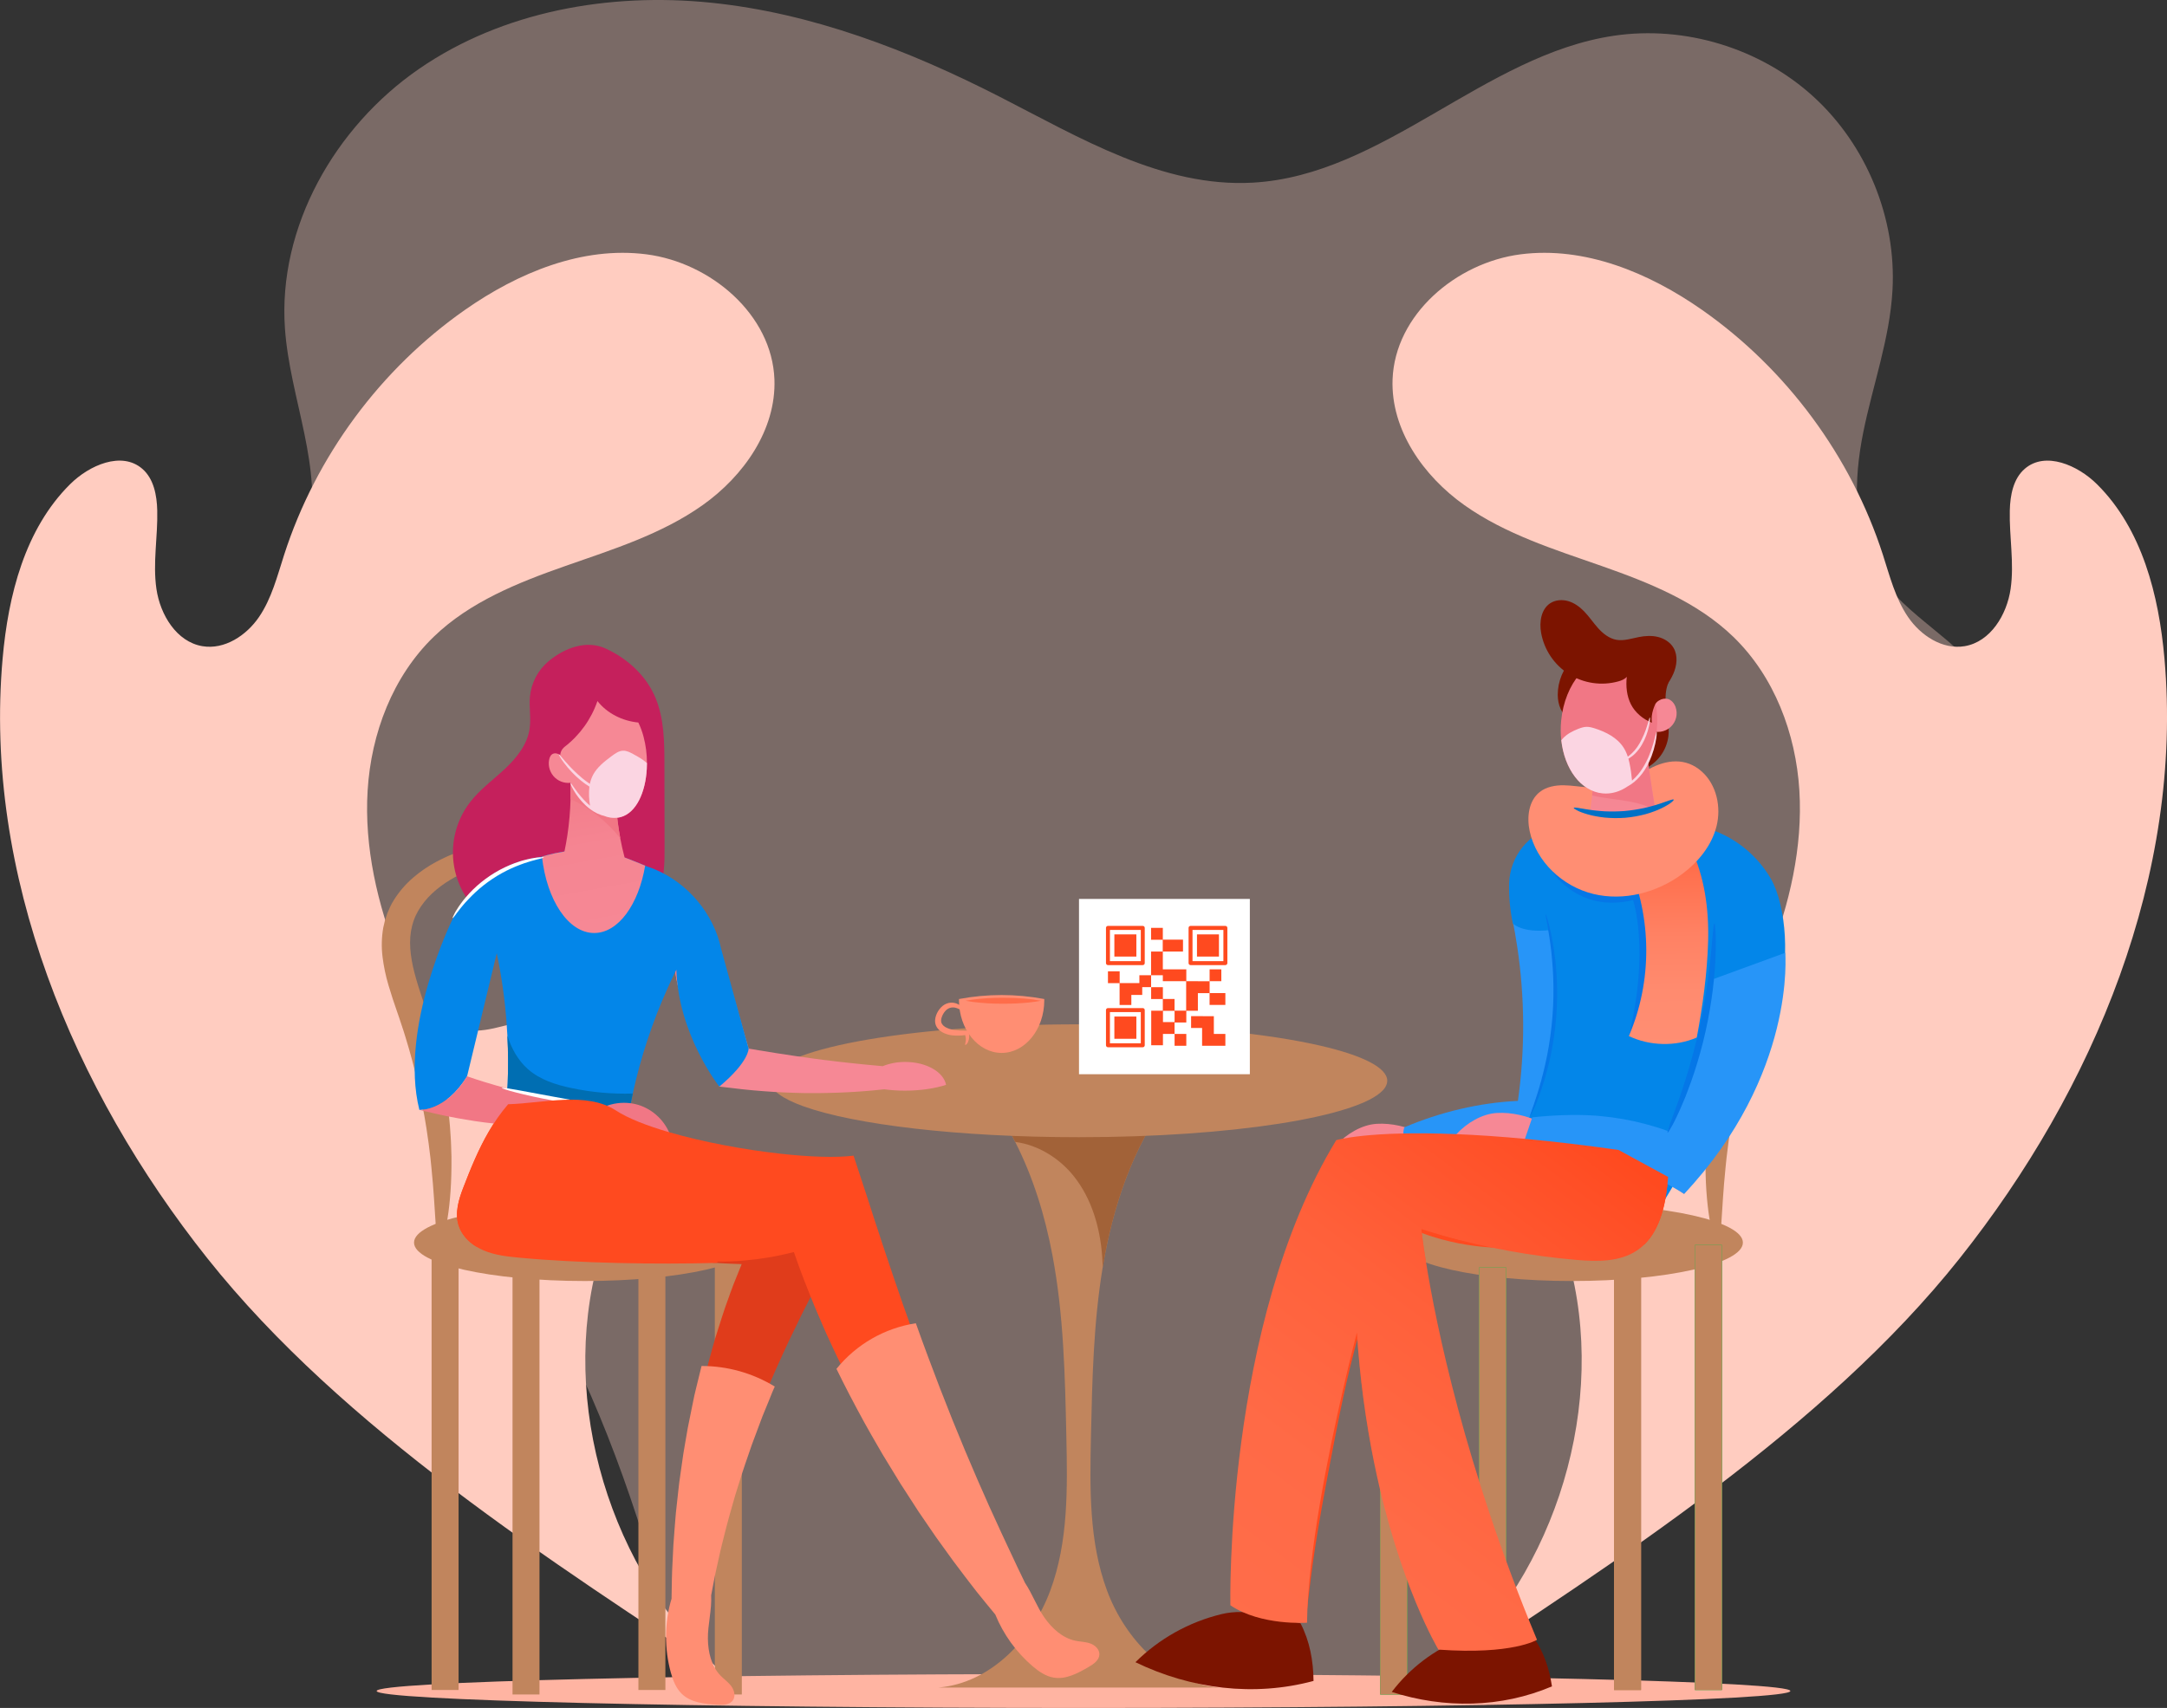 <svg viewBox="0 0 482 380" fill="none" xmlns="http://www.w3.org/2000/svg">
<rect x="0" y="0" width="482" height="380" fill="#333333" stroke="none"/>
<g clip-path="url(#clip0)">
<path opacity="0.35" d="M331.833 372.214C334.683 362.092 339.691 352.709 346.512 344.711C383.363 301.199 414.012 252.785 437.583 200.85C444.68 185.203 450.918 166.138 441.624 151.691C435.476 142.134 423.835 137.173 417.766 127.572C412.018 118.459 412.304 106.772 414.437 96.201C416.57 85.631 420.344 75.332 420.943 64.558C421.827 48.567 415.195 32.314 403.377 21.52C391.558 10.726 374.777 5.604 358.941 7.956C330.122 12.235 307.747 39.003 278.659 40.638C258.623 41.765 240.256 30.681 222.385 21.538C202.205 11.217 180.657 2.891 158.11 0.598C135.563 -1.694 111.835 2.472 93.174 15.346C74.514 28.22 61.776 50.507 63.383 73.133C64.488 88.784 72.08 104.296 68.52 119.577C64.072 138.68 43.809 150.445 37.612 169.048C32.711 183.767 37.727 200.343 46.875 212.861C56.023 225.379 68.85 234.655 81.451 243.694C121.726 272.584 140.221 326.062 151.997 374.234C211.152 375.639 271.35 377.921 330.505 379.324C330.666 376.898 331.188 374.544 331.833 372.214Z" fill="url(#paint0_linear)"/>
<path d="M319.182 373.98C344.719 352.658 357.258 315.434 349.569 283.053C346.96 272.064 342.254 261.312 342.676 250.025C343.098 238.737 351.189 226.487 362.468 226.835C367.71 226.999 372.733 229.838 377.944 229.227C385.747 228.311 390.511 220.314 393.392 212.996C398.035 201.189 401.008 188.521 400.228 175.855C399.447 163.189 394.652 150.503 385.537 141.683C377.501 133.907 366.788 129.621 356.239 125.923C345.689 122.226 334.814 118.843 325.697 112.37C316.58 105.898 309.338 95.595 309.745 84.414C310.28 69.993 323.893 58.443 338.186 56.588C352.478 54.734 366.788 60.684 378.6 68.958C397.402 82.13 411.746 101.559 418.807 123.427C420.341 128.185 421.585 133.146 424.4 137.275C427.214 141.404 432.082 144.599 437.001 143.765C442.738 142.791 446.374 136.795 447.214 131.033C448.054 125.271 446.896 119.409 447.035 113.587C447.115 110.193 447.8 106.506 450.369 104.294C454.943 100.344 462.159 103.488 466.445 107.752C476.471 117.71 480.185 132.413 481.434 146.504C485.683 194.508 465.824 242.318 435.842 280.021C405.861 317.725 359.384 347.458 319.182 373.98Z" fill="#FFCCC0"/>
<path d="M162.817 373.98C137.284 352.658 124.742 315.434 132.431 283.053C135.04 272.064 139.746 261.312 139.326 250.025C138.906 238.737 130.813 226.487 119.534 226.835C114.292 226.999 109.267 229.838 104.059 229.227C96.252 228.311 91.488 220.314 88.61 212.996C83.968 201.189 80.994 188.521 81.772 175.855C82.55 163.189 87.348 150.503 96.465 141.683C104.501 133.907 115.212 129.621 125.761 125.923C136.311 122.226 147.185 118.843 156.305 112.37C165.424 105.898 172.664 95.595 172.255 84.414C171.722 69.993 158.106 58.443 143.814 56.588C129.522 54.734 115.214 60.684 103.402 68.958C84.6 82.13 70.257 101.559 63.202 123.427C61.668 128.185 60.425 133.146 57.611 137.275C54.797 141.404 49.929 144.599 45.01 143.765C39.273 142.791 35.637 136.795 34.794 131.033C33.952 125.271 35.115 119.409 34.976 113.587C34.894 110.193 34.209 106.506 31.642 104.294C27.066 100.337 19.848 103.481 15.57 107.754C5.544 117.712 1.83 132.416 0.583 146.507C-3.666 194.511 16.191 242.32 46.175 280.023C76.159 317.727 122.618 347.458 162.817 373.98Z" fill="#FFCCC0"/>
<path d="M241 380.001C327.833 380.001 398.224 378.311 398.224 376.226C398.224 374.141 327.833 372.451 241 372.451C154.167 372.451 83.775 374.141 83.775 376.226C83.775 378.311 154.167 380.001 241 380.001Z" fill="#FFB4A2"/>
<path d="M233.62 353.86C237.644 342.998 237.436 331.091 237.184 319.509C236.892 306.04 236.587 292.498 234.089 279.261C232.453 270.556 229.82 261.935 225.807 254.069C223.731 249.961 221.238 246.078 218.366 242.483C226.354 242.095 233.178 242.148 239.919 241.666C246.648 242.148 253.479 242.095 261.469 242.483C253.03 252.978 248.233 266.024 245.746 279.261C245.576 280.175 245.414 281.087 245.264 282.003C243.217 294.365 242.936 306.967 242.662 319.509C242.408 331.091 242.202 342.998 246.226 353.86C250.249 364.723 259.528 374.457 271.057 375.453H208.787C220.32 374.457 229.599 364.725 233.62 353.86Z" fill="#C1855D"/>
<path d="M261.479 242.483C253.041 252.978 248.244 266.024 245.757 279.261C245.587 280.175 245.425 281.087 245.275 282.003C245.257 281.182 245.215 280.356 245.155 279.533C244.687 273.143 242.836 266.699 238.839 261.687C235.623 257.66 230.868 254.713 225.818 254.069C223.742 249.961 221.249 246.078 218.377 242.483C226.364 242.095 233.189 242.148 239.929 241.666C246.659 242.148 253.49 242.095 261.479 242.483Z" fill="#A26238"/>
<path d="M308.561 240.462C308.56 240.611 308.546 240.759 308.519 240.905C308.371 241.544 308.044 242.127 307.577 242.587C302.05 248.508 273.87 253.013 239.929 253.013C213.203 253.013 190.046 250.218 178.714 246.14C173.972 244.436 171.299 242.505 171.299 240.46C171.299 240.157 171.356 239.857 171.465 239.575C173.932 233.05 203.642 227.9 239.929 227.9C260.612 227.9 279.156 229.573 291.739 232.22C292.445 232.367 293.133 232.519 293.802 232.676C303.043 234.82 308.561 237.524 308.561 240.462Z" fill="#C1855D"/>
<path d="M232.275 222.533C232.275 229.012 228.026 234.261 222.789 234.261C217.552 234.261 213.303 229.005 213.303 222.533C213.303 222.447 213.303 222.358 213.303 222.272C219.57 221.092 226.003 221.092 232.271 222.272C232.275 222.358 232.275 222.447 232.275 222.533Z" fill="#FF8E73"/>
<path d="M231.559 222.651C230.776 222.804 229.87 222.937 228.868 223.043C226.969 223.232 225.062 223.324 223.154 223.319C220.913 223.329 218.675 223.198 216.451 222.926C215.832 222.844 215.261 222.753 214.744 222.651C215.204 222.56 215.71 222.479 216.252 222.406C218.541 222.113 220.846 221.973 223.154 221.985C224.798 221.985 226.364 222.047 227.781 222.162C229.048 222.256 230.309 222.419 231.559 222.651Z" fill="#FF6D4A"/>
<path d="M215.469 229.632L215.39 229.298H214.981C213.998 229.313 213.015 229.254 212.04 229.121C211.511 229.037 210.997 228.874 210.515 228.638C210.06 228.446 209.682 228.106 209.443 227.674C209.264 227.3 209.301 226.789 209.474 226.293C209.641 225.806 209.9 225.355 210.236 224.965C210.516 224.631 210.883 224.38 211.295 224.239C211.665 224.129 212.056 224.112 212.434 224.188C213.038 224.324 213.6 224.605 214.072 225.005C214.426 225.295 214.616 225.498 214.704 225.448C214.793 225.397 214.751 225.109 214.483 224.655C214.065 224.006 213.443 223.514 212.715 223.257C212.176 223.069 211.597 223.028 211.037 223.14C210.392 223.288 209.804 223.62 209.343 224.096C208.858 224.592 208.481 225.184 208.238 225.835C208.1 226.196 208.017 226.575 207.993 226.961C207.963 227.398 208.039 227.835 208.214 228.236C208.394 228.624 208.659 228.967 208.99 229.24C209.28 229.484 209.602 229.685 209.947 229.84C210.557 230.118 211.208 230.294 211.875 230.362C212.81 230.449 213.752 230.427 214.682 230.298C214.818 230.759 214.856 231.244 214.793 231.721C214.729 232.163 214.611 232.409 214.693 232.471C214.775 232.533 215.036 232.378 215.295 231.891C215.614 231.182 215.676 230.382 215.469 229.632V229.632Z" fill="#FF8E73"/>
<path d="M315.995 252.069C312.931 250.693 309.584 249.839 306.228 250.036C302.872 250.233 299.525 252.289 297.234 254.747C301.979 257.832 308.193 258.044 313.479 256.03C314.186 254.842 315.285 253.258 315.995 252.069Z" fill="#F68895"/>
<path d="M348.422 229.91C348.143 233.275 347.558 236.608 346.676 239.867C345.369 244.696 345.402 251.175 341.29 254.029C337.645 256.554 330.829 255.507 326.415 255.957C321.721 256.437 317.003 256.636 312.286 256.552C311.819 251.321 312.405 250.799 312.405 250.799C320.315 247.426 329.034 245.335 337.625 244.932C339.237 233.518 339.181 221.93 337.459 210.533C337.147 208.448 336.778 206.375 336.354 204.312C339.148 204.589 342.142 204.755 344.938 205.036C347.941 212.963 349.131 221.462 348.422 229.91V229.91Z" fill="#2795F8"/>
<path d="M271.685 359.125C264.453 360.882 257.837 364.579 252.549 369.819C264.858 375.794 278.958 377.551 292.165 373.986C292.116 369.499 291.334 365.148 289.269 361.165C283.289 359.846 277.638 357.689 271.685 359.125Z" fill="#7C1400"/>
<path d="M346.66 189.11C346.685 189.492 348.621 189.734 352.059 189.919C353.777 190.017 355.868 190.105 358.264 190.267C360.661 190.428 363.362 190.654 366.252 191.152C367.7 191.373 369.19 191.69 370.702 192.084C372.245 192.474 373.76 192.971 375.234 193.573C378.236 194.805 381.247 196.511 383.672 198.808C384.875 199.932 385.909 201.224 386.741 202.645C386.94 202.997 387.106 203.362 387.296 203.721C387.486 204.079 387.594 204.464 387.751 204.827C387.875 205.21 387.972 205.601 388.105 205.989C388.189 206.389 388.273 206.79 388.357 207.195C388.892 210.463 388.275 214.11 387.179 217.891C386.632 219.79 385.989 221.684 385.353 223.594C385.193 224.074 385.036 224.552 384.877 225.03C384.718 225.508 384.574 225.994 384.435 226.475C384.137 227.437 383.832 228.389 383.575 229.351C382.53 232.992 381.675 236.685 381.013 240.415C380.387 243.955 379.947 247.361 379.686 250.543C379.616 251.34 379.576 252.123 379.525 252.891C379.501 253.276 379.479 253.654 379.454 254.032C379.43 254.411 379.428 254.783 379.414 255.152C379.39 255.891 379.37 256.617 379.348 257.325C379.326 258.033 379.348 258.728 379.348 259.405C379.375 264.824 379.861 269.19 380.414 272.177C380.604 273.337 380.883 274.481 381.249 275.598C381.521 276.373 381.767 276.769 381.986 276.753C382.204 276.738 382.383 276.311 382.525 275.516C382.666 274.722 382.757 273.562 382.879 272.073C383.087 269.099 383.288 264.815 383.829 259.564C383.896 258.901 383.966 258.237 384.037 257.551C384.108 256.865 384.207 256.166 384.298 255.451C384.34 255.095 384.386 254.734 384.431 254.369C384.475 254.004 384.537 253.639 384.59 253.262C384.7 252.523 384.793 251.767 384.919 251.003C385.397 247.941 386.013 244.683 386.772 241.28C387.53 237.877 388.472 234.33 389.595 230.69C389.86 229.776 390.174 228.867 390.479 227.944C390.627 227.484 390.779 227.021 390.937 226.556C391.094 226.092 391.257 225.622 391.423 225.147C392.086 223.251 392.75 221.286 393.349 219.23C393.964 217.166 394.408 215.054 394.675 212.917C394.945 210.745 394.891 208.545 394.516 206.389C394.394 205.849 394.273 205.312 394.138 204.778C393.965 204.252 393.804 203.723 393.614 203.205C393.424 202.687 393.185 202.178 392.951 201.68C392.716 201.182 392.433 200.702 392.146 200.233C390.99 198.39 389.566 196.729 387.919 195.308C386.34 193.94 384.614 192.753 382.773 191.767C381.027 190.826 379.207 190.031 377.33 189.391C375.57 188.787 373.768 188.316 371.938 187.981C370.273 187.669 368.593 187.447 366.904 187.317C366.101 187.24 365.319 187.211 364.558 187.167C363.798 187.123 363.057 187.116 362.348 187.12H361.289L360.265 187.142C359.602 187.154 358.939 187.189 358.32 187.218C355.822 187.348 353.699 187.576 351.977 187.808C348.504 188.255 346.636 188.74 346.66 189.11Z" fill="#C1855D"/>
<path d="M349.666 285.01C370.653 285.01 387.666 281.183 387.666 276.462C387.666 271.741 370.653 267.914 349.666 267.914C328.679 267.914 311.666 271.741 311.666 276.462C311.666 281.183 328.679 285.01 349.666 285.01Z" fill="#C1855D"/>
<path d="M395.445 221.491C393.048 221.358 390.667 221.012 388.331 220.457C386.706 229.022 384.263 237.411 381.036 245.508C378.093 252.907 374.522 260.04 370.362 266.828C360.995 259.969 349.517 255.289 338.103 253.162C338.988 251.361 339.812 249.518 340.551 247.65C344.256 238.146 346.008 227.993 345.704 217.795C345.603 214.155 345.246 210.525 344.634 206.935C338.53 207.632 336.501 205.468 336.501 205.468C335.876 202.53 335.597 199.529 335.669 196.526C335.761 193.582 336.814 190.748 338.669 188.46C340.523 186.172 343.076 184.557 345.936 183.86L346.022 183.84C346.787 183.654 347.57 183.484 348.348 183.325C353.133 182.38 358 181.911 362.877 181.924C364.856 181.924 366.795 181.998 368.693 182.145C370.217 182.26 371.709 182.418 373.168 182.617C373.231 182.623 373.293 182.633 373.356 182.645C373.707 182.692 374.054 182.741 374.403 182.796H374.417C375.464 183.046 376.497 183.353 377.512 183.714C380.909 184.417 384.121 185.827 386.94 187.852C389.758 189.878 392.119 192.473 393.871 195.471C397.481 201.755 398.076 214.72 395.445 221.491Z" fill="#0386E9"/>
<path d="M371.039 261.85C370.61 267.287 369.492 273.284 365.68 276.948C364.796 272.208 362.121 267.732 358.527 264.441C353.305 259.662 346.688 255.028 339.649 255.794C336.875 256.095 334.063 256.396 331.299 256.015C328.536 255.635 325.79 254.482 324.004 252.34C333.103 252.714 344.906 253.721 359.983 255.849L371.039 261.85Z" fill="#FF4A1F"/>
<path d="M380.835 217.93C385.389 219.959 390.269 221.158 395.245 221.47C395.245 221.629 395.223 221.787 395.209 221.946C395.178 222.298 395.143 222.652 395.108 223.008L395.048 223.552C395.004 223.911 394.959 224.276 394.911 224.641C394.862 225.006 394.807 225.376 394.745 225.747C394.618 226.528 394.483 227.321 394.338 228.128C394.192 228.936 393.985 229.741 393.797 230.562C393.697 230.972 393.6 231.383 393.498 231.804C393.396 232.224 393.295 232.636 393.164 233.05C393.034 233.463 392.919 233.888 392.791 234.306C392.662 234.725 392.536 235.15 392.404 235.574C392.154 236.431 391.836 237.274 391.52 238.13C391.44 238.351 391.358 238.557 391.281 238.772C391.122 239.214 390.962 239.635 390.797 240.066C390.713 240.288 390.629 240.509 390.54 240.715C390.355 241.142 390.167 241.571 389.983 242.002C389.8 242.434 389.605 242.868 389.413 243.301C389.028 244.169 388.624 245.032 388.173 245.89C387.951 246.32 387.73 246.756 387.509 247.187C387.397 247.408 387.288 247.63 387.175 247.838L386.817 248.482C386.329 249.331 385.84 250.188 385.343 251.051C385.104 251.493 384.825 251.9 384.558 252.327C384.29 252.754 384.014 253.168 383.74 253.593C383.466 254.018 383.192 254.436 382.92 254.863C382.648 255.29 382.332 255.691 382.036 256.105L381.965 256.202C381.651 256.631 381.341 257.065 381.032 257.494L380.534 258.182C380.364 258.404 380.185 258.625 380.011 258.846L378.963 260.156L377.919 261.462L374.581 265.633L371.707 263.699C375.775 260.083 379.754 256.335 382.882 251.891C386.461 246.802 388.882 240.67 388.433 234.472C388.033 228.94 385.005 223.433 380.225 220.753L380.501 219.426C380.594 218.983 380.685 218.554 380.773 218.14L380.835 217.93Z" fill="#F17785"/>
<path d="M395.244 221.471C395.264 221.281 395.275 221.088 395.288 220.9C395.275 221.091 395.264 221.279 395.246 221.471H395.244Z" fill="#FB446C"/>
<path d="M340.325 248.358C340.272 248.334 340.46 247.716 340.847 246.625C340.944 246.349 341.053 246.046 341.172 245.718C341.291 245.391 341.393 245.017 341.526 244.627C341.773 243.844 342.092 242.963 342.361 241.972C342.509 241.475 342.656 240.959 342.803 240.423C342.96 239.881 343.089 239.317 343.246 238.719C343.562 237.546 343.811 236.272 344.099 234.938C345.255 229.125 345.716 223.196 345.472 217.275C345.397 215.912 345.346 214.62 345.213 213.407C345.153 212.803 345.116 212.217 345.045 211.657C344.974 211.097 344.906 210.551 344.839 210.048C344.727 209.019 344.55 208.101 344.426 207.289C344.36 206.884 344.307 206.503 344.245 206.156C344.183 205.809 344.119 205.492 344.064 205.209C343.842 204.072 343.761 203.439 343.818 203.417C343.876 203.394 344.072 204.016 344.382 205.138L344.636 206.074C344.722 206.417 344.797 206.796 344.886 207.198C345.056 208.008 345.275 208.929 345.425 209.96C345.509 210.476 345.597 211.015 345.688 211.575C345.777 212.137 345.83 212.728 345.909 213.345C346.073 214.562 346.15 215.87 346.25 217.246C346.582 223.234 346.115 229.239 344.862 235.104C344.55 236.449 344.271 237.73 343.922 238.905C343.754 239.496 343.608 240.069 343.436 240.611L342.927 242.16C342.618 243.156 342.264 244.03 341.968 244.815C341.817 245.2 341.683 245.561 341.546 245.889L341.15 246.774C340.661 247.807 340.369 248.38 340.325 248.358Z" fill="#0577E7"/>
<path opacity="0.5" d="M320.949 274.898C319.342 274.455 317.737 273.959 316.145 273.453C316.145 273.453 316.412 276.059 317.182 280.817C310.576 289.624 307.233 300.692 306.128 311.709C305.686 316.378 305.546 321.071 305.708 325.758C303.741 316.099 302.439 306.315 301.813 296.477C301.813 296.477 300.418 301.743 298.616 309.592C298.433 308.729 298.258 307.865 298.09 307.001C298.362 305.794 298.647 304.579 298.943 303.356C300.491 297.127 302.259 291.186 304.355 285.789C306.251 280.799 308.565 275.979 311.272 271.379L311.571 270.877L312.079 271.149C313.574 271.943 315.108 272.657 316.678 273.289C318.161 273.891 319.596 274.395 320.966 274.802C320.96 274.836 320.953 274.867 320.949 274.898Z" fill="#FF4A1F"/>
<path d="M334.558 277.514C334.558 277.576 333.97 277.605 332.867 277.587C331.763 277.569 330.145 277.468 328.087 277.211C325.613 276.901 323.163 276.417 320.756 275.764H320.712C319.299 275.385 317.816 274.912 316.275 274.33C314.9 273.814 313.481 273.206 312.041 272.495C309.577 276.933 307.453 281.551 305.686 286.31C303.656 291.654 301.927 297.542 300.406 303.727C299.838 306.048 299.317 308.345 298.826 310.608C297.681 315.89 296.712 320.98 295.801 325.741C294.497 332.539 293.383 338.668 292.589 343.835C291.796 349.002 291.276 353.204 290.953 356.112C290.631 359.019 290.474 360.628 290.361 360.628C290.248 360.628 290.23 358.997 290.361 356.063C290.491 353.129 290.854 348.894 291.528 343.687C292.202 338.48 293.199 332.309 294.429 325.487C295.463 319.734 296.606 313.5 298.081 307.01C298.353 305.804 298.638 304.589 298.934 303.366C300.482 297.137 302.25 291.196 304.346 285.799C306.242 280.809 308.556 275.988 311.263 271.389L311.562 270.887L312.07 271.159C313.564 271.952 315.099 272.667 316.669 273.299C318.152 273.901 319.587 274.405 320.957 274.812H320.977C323.343 275.529 325.749 276.101 328.184 276.525C332.225 277.22 334.558 277.366 334.558 277.514Z" fill="#FF4A1F"/>
<path d="M344.943 193.473C344.943 193.473 350.729 203.28 363.235 200.264C363.235 200.264 366.993 211.106 362.302 230.51H368.773V195.548L344.943 193.473Z" fill="#0577E7"/>
<path d="M362.152 192.097C367.458 204.148 367.524 218.416 362.303 230.509C366.912 232.722 372.72 232.89 377.404 230.834C378.731 223.806 379.739 216.513 379.931 209.37C380.123 202.227 379.124 194.921 375.998 188.488C374.318 190.259 371.995 191.365 369.68 192.13C367.365 192.896 364.56 191.732 362.152 192.097Z" fill="url(#paint1_linear)"/>
<path d="M378.526 171.658C381.825 174.605 382.883 179.562 381.798 183.85C380.712 188.139 377.752 191.774 374.209 194.421C368.598 198.607 361.179 200.546 354.378 198.886C347.578 197.227 341.673 191.721 340.23 184.866C339.582 181.793 340.009 178.159 342.474 176.214C343.961 175.041 345.949 174.687 347.843 174.714C349.738 174.74 351.617 175.101 353.51 175.187C358.535 175.409 362.545 173.417 366.814 171.087C370.654 168.994 374.976 168.487 378.526 171.658Z" fill="url(#paint2_linear)"/>
<path d="M370.087 151.123C370.21 151.052 370.353 151.021 370.495 151.034C370.636 151.048 370.77 151.105 370.878 151.198C370.986 151.291 371.062 151.416 371.095 151.554C371.129 151.693 371.119 151.838 371.067 151.971C370.45 153.455 370.377 155.214 370.538 156.839C370.759 159.18 371.383 161.521 371.093 163.858C370.884 165.406 370.291 166.878 369.366 168.137C368.442 169.397 367.217 170.404 365.803 171.067C366.625 168.569 366.245 165.938 366.088 163.322C365.931 160.707 365.761 158.011 366.462 155.48C366.966 153.661 368.389 152.108 370.087 151.123Z" fill="#7C1400"/>
<path d="M368.122 179.768L367.983 179.823C367.408 180.071 366.765 180.266 366.093 180.487C364.609 180.923 363.089 181.227 361.552 181.397C360.007 181.544 358.452 181.558 356.905 181.439C356.195 181.363 355.519 181.299 354.895 181.175C354.584 181.118 354.281 181.076 353.998 181.009L353.615 180.914C353.673 180.549 353.726 180.182 353.777 179.808C353.777 179.726 353.801 179.642 353.812 179.56C353.836 179.403 353.858 179.248 353.872 179.089C353.97 178.387 354.06 177.681 354.139 176.973C354.223 176.254 354.294 175.533 354.36 174.809C354.387 174.533 354.407 174.254 354.431 173.977C354.595 172.006 354.705 170.023 354.747 168.04C354.747 167.795 354.76 167.551 354.765 167.306C355.085 167.071 355.402 166.837 355.72 166.606C358.737 164.388 361.945 162.441 365.306 160.789C365.77 164.066 366.225 167.357 366.707 170.643C367.096 173.285 367.494 175.913 367.928 178.536C367.928 178.56 367.928 178.584 367.928 178.609C367.972 178.872 368.014 179.137 368.06 179.401C368.082 179.522 368.1 179.646 368.122 179.768Z" fill="url(#paint3_linear)"/>
<path d="M368.213 180.295C366.423 179.27 364.351 178.675 362.311 178.303C359.594 177.803 356.812 177.622 354.131 176.991C354.212 176.274 354.286 175.553 354.352 174.829C354.378 174.555 354.401 174.274 354.425 173.997C354.588 172.028 354.697 170.043 354.739 168.058C354.739 167.815 354.754 167.571 354.757 167.328L355.712 166.626C358.73 164.399 361.941 162.445 365.306 160.789C365.766 164.066 366.224 167.354 366.708 170.645C367.095 173.3 367.504 175.955 367.935 178.611C367.979 178.872 368.021 179.137 368.067 179.401C368.111 179.699 368.16 179.998 368.213 180.295Z" fill="#F17785"/>
<path d="M367.518 158.391C367.539 157.874 367.688 157.371 367.95 156.926C368.212 156.481 368.58 156.107 369.021 155.837H369.036C369.603 155.481 370.285 155.359 370.94 155.497C371.775 155.718 372.386 156.464 372.682 157.267C372.964 158.044 373.008 158.889 372.807 159.691C372.607 160.494 372.172 161.218 371.558 161.772C370.944 162.326 370.179 162.684 369.361 162.799C368.542 162.915 367.708 162.784 366.965 162.423C367.284 161.101 367.469 159.75 367.518 158.391V158.391Z" fill="#F68895"/>
<path d="M349.904 146.477C348.822 147.534 347.961 148.798 347.374 150.193C346.787 151.589 346.485 153.088 346.486 154.602C346.497 156.722 347.295 159.045 349.183 160.005C349.606 157.309 350.726 154.77 352.433 152.641C353.076 151.851 353.855 150.913 353.554 149.94C353.406 149.455 353.01 149.088 352.606 148.784C351.662 148.083 351.056 146.744 349.904 146.477Z" fill="#7C1400"/>
<path d="M368.521 162.382C368.052 167.381 365.93 171.656 363.043 174.165C361.106 175.847 358.822 176.734 356.461 176.51C351.626 176.057 347.977 171.089 347.269 164.692C347.113 163.259 347.104 161.814 347.24 160.379C348.025 152.022 353.43 145.695 359.302 146.246C365.174 146.797 369.306 154.022 368.521 162.382Z" fill="url(#paint4_linear)"/>
<path d="M361.841 150.588C361.364 151.139 360.643 151.412 359.942 151.606C358.103 152.114 356.177 152.232 354.29 151.953C352.402 151.675 350.593 151.005 348.978 149.987C347.363 148.969 345.978 147.625 344.911 146.041C343.845 144.457 343.12 142.668 342.783 140.788C342.356 138.392 342.783 135.539 344.812 134.214C345.982 133.453 347.505 133.353 348.842 133.749C350.18 134.145 351.349 134.995 352.326 135.995C353.472 137.168 354.378 138.555 355.477 139.772C356.575 140.989 357.944 142.071 359.56 142.352C361.176 142.634 362.863 142.065 364.503 141.742C365.916 141.461 367.39 141.37 368.79 141.717C370.189 142.065 371.504 142.89 372.238 144.132C373.262 145.866 372.99 148.115 372.177 149.949C371.363 151.783 370.07 153.374 369.02 155.096C367.97 156.817 367.143 158.802 367.419 160.798C365.482 160.019 363.725 158.585 362.777 156.727C361.828 154.868 361.607 152.673 361.841 150.588Z" fill="#7C1400"/>
<path d="M371.678 178.583C371.563 178.669 371.435 178.764 371.291 178.864C371.147 178.964 370.979 179.059 370.802 179.163C370.401 179.407 369.986 179.629 369.56 179.827L368.81 180.174C368.589 180.274 368.355 180.358 368.114 180.451L367.972 180.504C367.393 180.738 366.748 180.926 366.069 181.13C364.576 181.533 363.051 181.805 361.51 181.942C359.959 182.059 358.401 182.042 356.852 181.891C356.143 181.8 355.471 181.723 354.847 181.586C354.538 181.524 354.237 181.473 353.963 181.4L353.585 181.298L353.143 181.183C352.626 181.05 352.175 180.873 351.779 180.74C351.582 180.667 351.399 180.601 351.233 180.519C351.067 180.437 350.923 180.373 350.791 180.298C350.264 180.028 350.001 179.838 350.043 179.742C350.085 179.647 350.435 179.656 351.012 179.742C351.155 179.767 351.312 179.793 351.487 179.831L352.053 179.919C352.458 179.981 352.909 180.081 353.419 180.141L353.762 180.192L354.204 180.258C354.483 180.298 354.772 180.318 355.071 180.353C355.665 180.431 356.304 180.457 356.974 180.508C358.429 180.572 359.886 180.55 361.338 180.442C362.783 180.311 364.219 180.093 365.638 179.791C366.286 179.634 366.909 179.503 367.473 179.329L367.928 179.203C368.056 179.167 368.18 179.132 368.302 179.094L369.058 178.851C369.544 178.709 369.967 178.537 370.351 178.408L370.888 178.229C371.05 178.169 371.2 178.112 371.331 178.067C371.879 177.882 372.215 177.815 372.279 177.899C372.343 177.983 372.135 178.233 371.678 178.583Z" fill="#0071C6"/>
<path d="M342.701 249.655C339.637 248.279 336.29 247.425 332.934 247.622C329.578 247.819 326.231 249.874 323.943 252.335C328.685 255.417 334.9 255.63 340.186 253.616C340.895 252.428 341.992 250.844 342.701 249.655Z" fill="#F68895"/>
<path d="M374.592 265.641L374.435 265.537C372.912 264.528 360.262 256.525 339.928 254.372C339.585 254.334 339.238 254.299 338.889 254.268L340.823 248.596C342.828 248.375 345.023 248.213 347.369 248.123C348.715 248.081 350.084 248.041 351.569 248.076C352.303 248.076 353.046 248.127 353.802 248.156C354.558 248.185 355.323 248.249 356.101 248.328C357.649 248.466 359.245 248.68 360.868 248.959C362.49 249.238 364.148 249.594 365.82 250.035C367.491 250.475 369.204 250.993 370.904 251.612L370.973 251.464C371.172 251.021 371.371 250.555 371.576 250.096C371.753 249.692 371.935 249.287 372.111 248.884C372.288 248.481 372.439 248.063 372.598 247.658L373.084 246.448C373.248 246.045 373.418 245.653 373.555 245.244C373.847 244.438 374.134 243.637 374.424 242.841L374.645 242.25L374.837 241.653C374.97 241.254 375.096 240.86 375.226 240.466C375.77 238.918 376.186 237.335 376.661 235.82C376.882 235.061 377.066 234.299 377.274 233.556C377.481 232.812 377.698 232.078 377.857 231.343C378.016 230.609 378.215 229.889 378.397 229.179C378.496 228.825 378.571 228.471 378.646 228.117C378.722 227.763 378.803 227.411 378.881 227.066C379.038 226.369 379.219 225.692 379.356 225.017C379.493 224.342 379.635 223.671 379.776 223.025C379.94 222.255 380.099 221.505 380.251 220.764C380.344 220.321 380.439 219.879 380.53 219.436C380.621 218.994 380.709 218.571 380.797 218.148C380.813 218.073 380.831 217.998 380.846 217.927L397.079 211.99C397.079 211.99 399.584 238.995 374.592 265.641Z" fill="#2795F8"/>
<path d="M370.922 251.973C370.829 251.929 371.015 251.274 371.428 250.132L371.782 249.187C371.906 248.838 372.043 248.462 372.186 248.057C372.478 247.247 372.836 246.335 373.181 245.311L373.747 243.711C373.942 243.153 374.125 242.567 374.326 241.965C374.74 240.763 375.124 239.462 375.549 238.099C376.356 235.36 377.172 232.328 377.897 229.115C378.622 225.902 379.161 222.811 379.597 219.99C379.794 218.576 380.001 217.233 380.138 215.969C380.211 215.339 380.298 214.73 380.359 214.144C380.421 213.557 380.477 212.993 380.532 212.455C380.656 211.38 380.72 210.402 380.802 209.545C380.841 209.119 380.879 208.721 380.914 208.351C380.945 207.985 380.972 207.649 380.998 207.344C381.109 206.133 381.219 205.463 381.326 205.463C381.432 205.463 381.516 206.127 381.584 207.357C381.6 207.665 381.615 208.003 381.633 208.373C381.651 208.742 381.633 209.147 381.644 209.581C381.644 210.448 381.644 211.437 381.595 212.526C381.571 213.073 381.544 213.646 381.52 214.241C381.496 214.836 381.432 215.454 381.385 216.095C381.301 217.376 381.14 218.751 380.976 220.178C380.612 223.054 380.092 226.186 379.371 229.445C378.651 232.704 377.769 235.765 376.878 238.517C376.413 239.887 375.978 241.19 375.509 242.387C375.288 242.987 375.067 243.569 374.846 244.12C374.625 244.671 374.404 245.198 374.183 245.702C373.769 246.713 373.34 247.603 372.973 248.389C372.786 248.78 372.615 249.145 372.45 249.477C372.284 249.809 372.118 250.103 371.972 250.376C371.382 251.447 371.017 252.026 370.922 251.973Z" fill="#0577E7"/>
<path d="M368.474 162.819C368.39 162.808 368.215 163.789 367.764 165.324C367.506 166.225 367.2 167.111 366.849 167.98C366.428 169.035 365.91 170.048 365.301 171.007C364.7 171.961 363.965 172.825 363.119 173.571L363.007 173.666C362.976 173.346 362.94 173.025 362.901 172.711C362.773 171.389 362.541 170.079 362.206 168.794C362.748 168.485 363.246 168.106 363.688 167.665C364.28 167.071 364.791 166.402 365.209 165.674C365.958 164.366 366.496 162.947 366.802 161.47C367.041 160.343 367.05 159.624 366.971 159.615C366.891 159.606 366.73 160.279 366.396 161.361C365.981 162.758 365.41 164.104 364.693 165.373C364.041 166.542 363.147 167.559 362.072 168.356C361.846 167.649 361.532 166.973 361.139 166.344C359.699 164.105 357.217 162.861 354.763 162.069C353.253 161.587 352.552 161.574 351.067 162.153C349.8 162.649 348.557 163.282 347.624 164.293C347.503 164.426 347.388 164.559 347.277 164.7C347.985 171.097 351.635 176.065 356.47 176.519C358.428 176.705 360.334 176.123 362.032 174.959C362.543 174.685 363.026 174.361 363.473 173.992C364.384 173.234 365.17 172.338 365.803 171.336C366.436 170.346 366.961 169.29 367.368 168.188C367.705 167.295 367.977 166.378 368.182 165.446C368.525 163.84 368.553 162.826 368.474 162.819Z" fill="#FBD5E2"/>
<path d="M133.094 189.11C133.07 189.493 131.135 189.734 127.698 189.92C125.98 190.017 123.886 190.105 121.492 190.267C119.098 190.429 116.392 190.654 113.503 191.152C112.055 191.373 110.564 191.69 109.052 192.084C107.509 192.474 105.995 192.972 104.52 193.573C101.52 194.805 98.507 196.511 96.084 198.808C94.88 199.931 93.847 201.224 93.016 202.645C92.815 202.997 92.649 203.362 92.459 203.721C92.269 204.079 92.162 204.464 92.016 204.827C91.871 205.19 91.795 205.602 91.663 205.989C91.579 206.389 91.495 206.79 91.411 207.195C90.874 210.463 91.49 214.11 92.587 217.891C93.133 219.79 93.776 221.684 94.413 223.594C94.572 224.075 94.731 224.553 94.888 225.03C95.046 225.506 95.193 225.988 95.33 226.475C95.629 227.437 95.934 228.389 96.19 229.351C97.236 232.992 98.092 236.685 98.753 240.415C99.378 243.956 99.818 247.361 100.079 250.543C100.15 251.34 100.187 252.123 100.24 252.891C100.263 253.276 100.287 253.654 100.309 254.033C100.331 254.411 100.338 254.783 100.351 255.152C100.373 255.891 100.395 256.617 100.417 257.325V259.405C100.391 264.824 99.904 269.19 99.352 272.177C99.163 273.338 98.883 274.482 98.516 275.598C98.246 276.373 97.999 276.769 97.782 276.753C97.565 276.738 97.384 276.311 97.24 275.516C97.097 274.722 97.019 273.563 96.887 272.073C96.679 269.099 96.478 264.815 95.938 259.565C95.87 258.901 95.801 258.237 95.731 257.551C95.66 256.865 95.558 256.166 95.47 255.451C95.425 255.094 95.381 254.733 95.337 254.369C95.284 254.006 95.231 253.639 95.176 253.263C95.065 252.523 94.972 251.767 94.848 251.003C94.371 247.941 93.743 244.684 92.994 241.28C92.244 237.877 91.296 234.33 90.171 230.69C89.905 229.776 89.594 228.867 89.286 227.944C89.139 227.484 88.986 227.021 88.829 226.557C88.669 226.087 88.506 225.618 88.344 225.147C87.681 223.251 87.018 221.286 86.417 219.23C85.8 217.166 85.357 215.055 85.09 212.917C84.819 210.745 84.872 208.545 85.249 206.389C85.369 205.849 85.49 205.312 85.625 204.778C85.798 204.252 85.961 203.723 86.149 203.205C86.37 202.694 86.591 202.178 86.812 201.681C87.034 201.183 87.332 200.702 87.619 200.233C88.774 198.389 90.199 196.728 91.846 195.308C93.426 193.941 95.152 192.753 96.993 191.767C98.743 190.818 100.568 190.018 102.451 189.373C104.21 188.769 106.012 188.298 107.841 187.964C109.506 187.651 111.187 187.43 112.877 187.3C113.677 187.222 114.46 187.193 115.22 187.149C115.981 187.105 116.721 187.098 117.431 187.103H118.49L119.513 187.125C120.177 187.136 120.84 187.171 121.457 187.2C123.955 187.331 126.077 187.559 127.802 187.791C131.255 188.256 133.118 188.74 133.094 189.11Z" fill="#C1855D"/>
<path d="M117.876 154.936C117.638 157.357 118.161 159.818 117.788 162.221C117.242 165.746 114.845 168.7 112.237 171.129C109.628 173.559 106.692 175.686 104.523 178.518C102.884 180.657 101.736 183.132 101.162 185.766C100.588 188.4 100.603 191.128 101.204 193.756C101.806 196.384 102.98 198.847 104.643 200.968C106.305 203.089 108.415 204.817 110.822 206.027C115.427 208.346 120.77 208.614 125.93 208.397C129.993 208.224 134.11 207.76 137.868 206.198C141.626 204.635 145.017 201.852 146.576 198.09C147.809 195.118 147.823 191.799 147.816 188.575C147.807 182.454 147.797 176.332 147.785 170.209C147.785 165.146 147.741 159.931 145.795 155.253C143.744 150.301 139.537 146.508 134.72 144.291C130.373 142.299 125.53 144.193 122.006 147.121C119.666 149.089 118.184 151.893 117.876 154.936V154.936Z" fill="#C5205C"/>
<path d="M210.432 241.363C207.943 242.17 204.775 242.653 201.326 242.659C199.764 242.662 198.203 242.56 196.655 242.354C195.171 242.522 193.591 242.677 191.924 242.797C190.768 242.879 189.574 242.967 188.343 243.018L186.468 243.102L184.54 243.157C183.238 243.202 181.907 243.193 180.543 243.204C179.179 243.215 177.784 243.184 176.367 243.126C173.535 243.047 170.604 242.859 167.608 242.593L166.251 242.465C165.798 242.418 165.349 242.378 164.904 242.323C164.02 242.221 163.136 242.115 162.252 242.011L160.001 241.748L158.675 239.254C157.777 237.631 156.944 236.014 156.176 234.401C155.807 233.636 155.456 232.877 155.12 232.118C154.07 229.774 153.192 227.471 152.449 225.258C151.746 223.162 151.156 221.029 150.681 218.87C150.271 216.996 149.975 215.099 149.796 213.19C149.719 212.305 149.668 211.481 149.659 210.687C149.65 209.893 149.659 209.138 149.712 208.439C149.765 207.74 149.827 207.078 149.933 206.469C150.029 205.906 150.156 205.348 150.314 204.799C150.539 203.943 150.929 203.14 151.461 202.433C151.833 201.924 152.388 201.579 153.008 201.471C153.637 201.415 154.263 201.596 154.766 201.978C155.46 202.491 156.059 203.122 156.535 203.843C156.848 204.29 157.136 204.754 157.399 205.233C157.682 205.744 157.974 206.301 158.25 206.903C158.526 207.505 158.812 208.151 159.088 208.839C159.364 209.528 159.638 210.253 159.913 211.019C160.085 211.513 160.259 212.021 160.434 212.541C160.808 213.648 161.184 214.825 161.551 216.068C162.117 217.887 162.656 219.85 163.255 221.919C163.854 223.988 164.445 226.183 165.106 228.46C165.559 230.031 166.032 231.649 166.529 233.302C166.837 233.352 167.146 233.401 167.453 233.454L168.744 233.676C171.594 234.14 174.377 234.594 177.079 234.977C178.425 235.182 179.754 235.346 181.058 235.534C182.362 235.722 183.636 235.879 184.885 236.019L186.733 236.24L188.535 236.439C189.718 236.579 190.869 236.689 191.988 236.804C193.506 236.952 194.954 237.087 196.332 237.209C197.92 236.578 199.615 236.259 201.324 236.271C206.011 236.26 209.879 238.486 210.432 241.363Z" fill="#F68895"/>
<path d="M154.65 218.482C153.591 221.579 153.863 224.974 154.49 228.187C154.902 230.298 155.464 232.378 156.171 234.409C155.801 233.643 155.45 232.884 155.114 232.125C154.064 229.782 153.186 227.479 152.443 225.266C151.74 223.17 151.15 221.037 150.675 218.878C150.265 217.004 149.969 215.107 149.79 213.197C149.713 212.312 149.662 211.489 149.653 210.695C149.645 209.9 149.653 209.146 149.706 208.447C149.759 207.747 149.821 207.086 149.928 206.477C150.023 205.914 150.15 205.356 150.308 204.807C150.534 203.951 150.923 203.148 151.455 202.441C151.827 201.932 152.382 201.587 153.003 201.479C153.631 201.423 154.258 201.604 154.76 201.985C155.454 202.498 156.053 203.13 156.529 203.851C156.842 204.298 157.131 204.762 157.393 205.24C157.676 205.751 157.968 206.309 158.244 206.911C158.521 207.513 158.806 208.159 159.082 208.847C159.358 209.535 159.633 210.261 159.907 211.027C160.079 211.521 160.253 212.028 160.428 212.549C157.718 213.324 155.574 215.762 154.65 218.482Z" fill="#F17785"/>
<path d="M130.09 285.01C151.077 285.01 168.09 281.183 168.09 276.462C168.09 271.741 151.077 267.914 130.09 267.914C109.103 267.914 92.09 271.741 92.09 276.462C92.09 281.183 109.103 285.01 130.09 285.01Z" fill="#C1855D"/>
<path d="M148.876 251.934C148.876 252.434 148.876 252.93 148.859 253.425C143.405 252.505 137.922 251.582 132.393 251.544C126.864 251.507 121.233 252.394 116.312 254.921C111.391 257.448 107.231 261.741 105.619 267.034C104.59 270.44 104.722 274.092 105.995 277.414C104.142 276.281 102.601 274.624 101.976 272.568C101.151 269.86 102.004 266.943 103.024 264.303C104.721 259.902 106.435 255.691 108.725 251.77C109.968 249.619 111.405 247.586 113.018 245.696C120.849 245.475 130.448 242.819 137.011 247.099C139.711 248.849 143.926 250.496 148.876 251.934Z" fill="#FF4A1F"/>
<path d="M159.997 241.758C159.997 241.758 150.866 230.216 150.442 215.738C150.015 216.597 149.602 217.455 149.195 218.323C148.962 218.817 148.735 219.313 148.514 219.812C145.115 227.352 142.511 235.226 140.744 243.307C140.487 244.487 140.248 245.676 140.025 246.872C139.904 247.52 139.791 248.166 139.678 248.815C135.138 249.628 130.502 249.752 125.925 249.182C124.479 249.001 123.051 248.759 121.665 248.456L121.241 248.361C118.293 247.694 115.421 246.73 112.667 245.485C112.712 244.821 112.76 244.172 112.798 243.515C113.006 240.091 113.062 236.665 112.968 233.237C112.942 232.299 112.908 231.363 112.858 230.424C112.802 229.342 112.736 228.26 112.65 227.185C112.257 222.107 111.537 217.059 110.494 212.074L103.891 239.464C98.99 247.416 93.279 246.938 93.279 246.938C88.694 228.606 100.683 204.453 100.683 204.453C104.282 197.036 111.834 191.707 120.005 190.734L120.19 190.674C120.301 190.639 120.414 190.606 120.529 190.575C120.881 190.465 121.235 190.365 121.59 190.274C125.271 189.313 129.201 188.765 133.218 189.26C136.49 189.663 141.86 191.904 143.485 192.593C143.783 192.719 143.954 192.792 143.965 192.792C144.524 192.969 145.07 193.175 145.612 193.398C152.998 196.456 158.757 203.287 160.408 211.129L166.512 233.297C166.512 233.297 166.618 236.217 159.997 241.758Z" fill="#0386E9"/>
<path d="M140.744 243.299C140.485 244.479 140.246 245.667 140.026 246.864C139.904 247.512 139.789 248.158 139.679 248.806C135.138 249.62 130.501 249.744 125.924 249.174C124.48 248.994 123.05 248.753 121.666 248.448L121.241 248.353C118.293 247.686 115.42 246.722 112.666 245.476C112.712 244.812 112.759 244.164 112.799 243.509C113.006 240.087 113.063 236.66 112.969 233.228C112.944 232.29 112.907 231.353 112.858 230.416C113.743 233.244 115.215 235.924 117.43 237.875C120.101 240.232 123.62 241.349 127.115 242.08C131.594 243.028 136.169 243.437 140.744 243.299Z" fill="#006EB2"/>
<path d="M149.355 253.355C145.038 252.936 140.311 251.496 136.254 249.372L135.348 249.547C134.685 249.659 133.977 249.755 133.208 249.87C132.439 249.985 131.61 250.062 130.728 250.153C129.845 250.244 128.917 250.312 127.933 250.374C125.972 250.514 123.812 250.571 121.478 250.595C119.143 250.62 116.65 250.533 114.014 250.33C111.379 250.126 108.603 249.887 105.735 249.445C102.868 249.002 99.89 248.484 96.866 247.779L93.273 246.938C93.273 246.938 98.99 247.416 103.885 239.463C105.16 239.905 106.424 240.319 107.679 240.704C109.447 241.255 111.171 241.744 112.86 242.196C113.64 242.402 114.409 242.602 115.168 242.795C117.578 243.404 119.888 243.877 122.062 244.322C124.237 244.734 126.262 245.09 128.141 245.378C129.07 245.521 129.963 245.661 130.794 245.772C131.625 245.882 132.439 246.013 133.184 246.103C133.593 246.163 133.982 246.218 134.358 246.269C136.223 245.472 138.267 245.192 140.278 245.457C141.058 245.561 141.824 245.75 142.564 246.019C144.186 246.632 145.644 247.613 146.823 248.886C148.002 250.159 148.869 251.689 149.355 253.355V253.355Z" fill="url(#paint5_linear)"/>
<path d="M143.503 192.596C142.037 201.268 137.514 207.583 132.166 207.583C126.419 207.583 121.61 200.268 120.547 190.578C120.899 190.469 121.254 190.369 121.61 190.277C122.908 189.933 124.223 189.657 125.55 189.45C125.802 188.253 126.018 187.038 126.202 185.827C126.602 183.153 126.836 180.456 126.903 177.753C126.918 177.005 126.92 176.257 126.903 175.511C126.903 175.184 126.903 174.865 126.887 174.538C128.39 172.77 129.601 170.773 130.475 168.623C132.861 170.088 135.082 171.765 136.92 173.892C136.891 175.386 136.918 176.874 136.999 178.355C136.999 178.623 137.026 178.895 137.043 179.167C137.199 181.633 137.506 184.087 137.963 186.516C138.233 187.941 138.549 189.359 138.922 190.764C138.929 190.764 142.663 192.238 143.503 192.596Z" fill="url(#paint6_linear)"/>
<path d="M137.976 186.513C135.006 182.781 131.217 179.783 126.902 177.755C126.92 177.007 126.922 176.259 126.902 175.511C126.902 175.184 126.902 174.865 126.887 174.538C128.39 172.77 129.6 170.774 130.473 168.623C132.86 170.088 135.084 171.767 136.917 173.892C136.89 175.388 136.917 176.872 136.999 178.357C136.999 178.623 137.025 178.895 137.041 179.167C137.2 181.633 137.512 184.086 137.976 186.513V186.513Z" fill="#F17785"/>
<path d="M120.965 190.763C120.965 190.823 120.631 190.936 120.014 191.086L119.499 191.208C119.314 191.255 119.112 191.317 118.896 191.374C118.454 191.5 117.965 191.611 117.43 191.799L116.588 192.067C116.294 192.162 115.997 192.288 115.688 192.399C115.06 192.62 114.417 192.912 113.734 193.206C110.793 194.544 108.087 196.348 105.72 198.548C105.185 199.066 104.663 199.546 104.223 200.039C104.002 200.285 103.781 200.508 103.56 200.743L102.985 201.407C102.607 201.827 102.311 202.245 102.03 202.597C101.893 202.774 101.758 202.936 101.643 203.091L101.334 203.518C100.956 204.031 100.721 204.301 100.671 204.272C100.62 204.244 100.757 203.914 101.051 203.339L101.301 202.863C101.398 202.692 101.522 202.515 101.637 202.321C101.884 201.936 102.152 201.484 102.508 201.031C102.68 200.809 102.861 200.555 103.052 200.303C103.242 200.05 103.463 199.811 103.682 199.55C104.113 199.021 104.628 198.508 105.161 197.959C107.54 195.626 110.338 193.762 113.407 192.465C114.116 192.184 114.788 191.905 115.443 191.713C115.765 191.611 116.075 191.491 116.38 191.421L117.264 191.199C117.821 191.047 118.339 190.978 118.79 190.894C119.011 190.856 119.232 190.816 119.42 190.794L119.955 190.746C120.6 190.704 120.956 190.706 120.965 190.763Z" fill="white"/>
<path d="M111.624 242.049C111.679 241.81 116.728 242.828 122.971 243.972C129.214 245.116 134.29 245.963 134.259 246.215C134.228 246.468 129.079 245.979 122.814 244.821C116.549 243.664 111.568 242.274 111.624 242.049Z" fill="white"/>
<path d="M143.897 169.774C143.897 170.216 143.883 170.659 143.859 171.081C143.567 176.266 141.533 180.86 138.029 181.796C135.9 182.369 133.564 181.493 131.422 179.74L131.309 179.645C128.375 177.198 125.822 173.108 124.677 168.858V168.84C124.55 168.345 124.572 167.824 124.741 167.342C124.909 166.859 125.216 166.438 125.623 166.129C128.985 163.528 131.511 159.996 132.889 155.973C135.049 158.734 138.469 160.416 141.98 160.75C142.472 161.764 142.862 162.823 143.145 163.914C143.65 165.826 143.903 167.796 143.897 169.774Z" fill="url(#paint7_linear)"/>
<path d="M125.077 168.295C124.467 167.852 123.706 167.409 123.016 167.697C122.488 167.918 122.225 168.522 122.132 169.089C122.005 169.803 122.058 170.537 122.287 171.224C122.516 171.912 122.914 172.531 123.444 173.025C123.974 173.52 124.619 173.873 125.321 174.053C126.022 174.233 126.758 174.234 127.46 174.057C126.034 172.547 125.598 170.297 125.077 168.295Z" fill="url(#paint8_linear)"/>
<path d="M140.863 167.783C140.158 167.396 139.413 167.002 138.608 167.022C137.66 167.042 136.84 167.635 136.07 168.206C134.474 169.401 132.825 170.656 131.899 172.424C131.577 173.045 131.344 173.709 131.207 174.395C130.624 174.013 130.064 173.598 129.529 173.152C128.177 172.023 126.92 170.786 125.77 169.452C124.886 168.434 124.36 167.77 124.289 167.814C124.218 167.859 124.621 168.615 125.443 169.72C126.519 171.16 127.761 172.467 129.144 173.614C129.759 174.125 130.412 174.59 131.096 175.004C130.942 176.422 130.991 177.855 131.242 179.259C131.021 179.073 130.8 178.878 130.579 178.668C129.601 177.715 128.713 176.675 127.926 175.559C127.309 174.703 126.958 174.147 126.882 174.183C126.807 174.218 127.033 174.847 127.572 175.787C128.28 177.01 129.155 178.128 130.174 179.106C130.74 179.646 131.361 180.126 132.027 180.538C132.571 180.876 133.152 181.15 133.76 181.352C133.978 181.424 134.199 181.485 134.423 181.534C135.567 182.002 136.83 182.095 138.031 181.801C141.535 180.865 143.569 176.269 143.861 171.087C143.885 170.645 143.898 170.217 143.898 169.779C143.005 168.956 141.926 168.363 140.863 167.783Z" fill="#FBD5E2"/>
<rect x="114" y="282" width="6" height="95" fill="#C1855D"/>
<rect x="96" y="276" width="6" height="100" fill="#C1855D"/>
<rect x="142" y="284" width="6" height="92" fill="#C1855D"/>
<rect x="159" y="280" width="6" height="97" fill="#C1855D"/>
<path d="M184.231 270.543C183.409 268.848 182.197 267.372 180.694 266.237C179.185 265.096 177.423 264.337 175.558 264.024C175.113 263.946 174.664 263.896 174.212 263.876C173.991 263.863 173.77 263.856 173.549 263.852H171.205C167.418 263.883 163.89 263.945 160.671 264.133C157.76 264.268 154.858 264.564 151.979 265.018C149.736 265.356 147.536 265.935 145.417 266.744C143.616 267.467 142.218 268.346 141.27 269.339C140.322 270.333 139.824 271.448 139.824 272.594C139.824 273.74 140.322 274.854 141.27 275.849C142.218 276.845 143.616 277.723 145.417 278.445C147.536 279.254 149.736 279.832 151.979 280.171C154.858 280.629 157.76 280.929 160.671 281.069C162.051 281.149 163.49 281.204 164.98 281.246C164.797 281.689 164.617 282.131 164.434 282.574C163.992 283.649 163.55 284.727 163.121 285.836C162.692 286.944 162.307 288.07 161.896 289.203C161.049 291.458 160.349 293.81 159.581 296.174C159.396 296.767 159.208 297.36 159.02 297.957C158.832 298.555 158.682 299.163 158.509 299.769L157.499 303.443C156.849 305.905 156.281 308.357 155.702 310.762C155.204 313.196 154.7 315.571 154.251 317.919C154.045 319.099 153.842 320.266 153.643 321.419C153.451 322.576 153.237 323.714 153.093 324.856C152.949 325.997 152.77 327.115 152.611 328.226C152.452 329.336 152.295 330.438 152.189 331.52C152.083 332.603 151.95 333.678 151.835 334.738C151.72 335.798 151.59 336.836 151.521 337.869C151.364 339.933 151.187 341.927 151.061 343.859C150.935 345.791 150.876 347.656 150.787 349.451C150.699 351.245 150.71 352.967 150.679 354.606C150.648 356.246 150.679 357.808 150.71 359.284C150.741 360.76 150.745 362.148 150.818 363.449C150.971 366.049 151.103 368.279 151.318 370.1C151.76 373.742 152.242 375.734 152.772 375.732C153.303 375.73 153.825 373.74 154.355 370.169C154.472 369.284 154.665 368.288 154.828 367.206C154.992 366.124 155.178 364.953 155.357 363.694C155.536 362.435 155.781 361.094 156.02 359.674C156.259 358.253 156.491 356.755 156.811 355.191C157.132 353.626 157.426 351.986 157.751 350.28L158.916 344.999C159.336 343.18 159.833 341.314 160.311 339.389C160.532 338.427 160.826 337.46 161.1 336.477L161.945 333.499C162.217 332.492 162.544 331.485 162.864 330.465C163.185 329.445 163.503 328.416 163.83 327.367C164.158 326.318 164.529 325.287 164.889 324.236L165.995 321.058C166.755 318.93 167.598 316.788 168.411 314.608C168.853 313.531 169.295 312.446 169.738 311.353C170.18 310.265 170.595 309.14 171.097 308.067C172.998 303.695 174.886 299.46 176.872 295.454L178.317 292.467C178.797 291.485 179.306 290.527 179.787 289.568L181.222 286.732L182.677 283.988C183.146 283.081 183.608 282.184 184.065 281.299L184.242 280.939C184.344 280.717 184.439 280.512 184.529 280.292C184.899 279.405 185.159 278.475 185.303 277.524C185.381 277.045 185.424 276.561 185.434 276.075C185.48 274.161 185.068 272.264 184.231 270.543Z" fill="#E03C1B"/>
<path d="M233.436 368.963C232.883 369.353 231.046 367.857 228.104 364.819C226.638 363.296 224.945 361.365 222.986 359.105C222.018 357.966 221.014 356.727 219.944 355.414L218.295 353.372C217.738 352.671 217.189 351.938 216.61 351.192C215.472 349.699 214.249 348.143 213.042 346.479L209.284 341.279L205.4 335.603C204.113 333.616 202.787 331.574 201.42 329.476C200.106 327.352 198.77 325.166 197.414 322.918C196.106 320.65 194.748 318.339 193.435 315.952C190.815 311.17 188.194 306.156 185.742 300.905C185.11 299.551 184.475 298.203 183.863 296.858C183.25 295.512 182.689 294.154 182.112 292.819C181.535 291.485 180.958 290.151 180.438 288.817C179.919 287.482 179.388 286.161 178.869 284.847C178.349 283.532 177.883 282.222 177.412 280.919C177.129 280.129 176.857 279.35 176.578 278.569C175.533 278.83 174.496 279.074 173.47 279.284C171.684 279.667 169.933 279.948 168.211 280.169C166.491 280.368 164.811 280.547 163.177 280.612C161.989 280.674 160.829 280.697 159.697 280.682L159.397 280.983C146.132 281.337 128.798 281.061 115.587 279.828C112.863 279.572 110.091 279.273 107.573 278.202C107.03 277.971 106.504 277.702 105.999 277.396C104.146 276.263 102.605 274.606 101.98 272.55C101.155 269.842 102.008 266.926 103.028 264.286C104.725 259.885 106.439 255.674 108.729 251.753C109.972 249.601 111.409 247.568 113.022 245.679C120.853 245.457 130.452 242.802 137.015 247.081C139.706 248.832 143.922 250.478 148.88 251.916C156.302 254.074 165.381 255.771 173.481 256.676C180.056 257.406 185.987 257.616 189.854 257.119L192.042 263.779C192.421 264.938 192.806 266.113 193.196 267.304C193.587 268.494 193.973 269.701 194.355 270.924L195.575 274.613C195.984 275.856 196.373 277.12 196.815 278.374L198.1 282.207C198.515 283.504 198.984 284.794 199.426 286.101C199.868 287.409 200.326 288.73 200.781 290.056C201.237 291.381 201.73 292.711 202.207 294.052C204.04 299.252 205.948 304.293 207.811 309.174C208.771 311.608 209.713 313.993 210.632 316.332C211.587 318.662 212.524 320.942 213.442 323.172C214.388 325.385 215.31 327.547 216.208 329.658C217.132 331.752 218.029 333.786 218.901 335.758C219.795 337.722 220.659 339.614 221.491 341.434C222.318 343.262 223.165 344.988 223.939 346.661C224.328 347.494 224.709 348.306 225.082 349.095L226.187 351.4C226.903 352.901 227.58 354.319 228.21 355.645C229.51 358.28 230.58 360.59 231.449 362.489C233.226 366.31 233.991 368.572 233.436 368.963Z" fill="#FF4A1F"/>
<path d="M156.044 303.916C155.624 305.549 155.235 307.18 154.854 308.766L154.445 310.479L154.085 312.234C153.696 314.11 153.329 315.878 152.98 317.697L152.374 321.207L152.226 322.076C152.078 322.928 151.925 323.811 151.817 324.672L151.289 328.383C151.147 329.367 151.003 330.374 150.908 331.379L150.484 335.229C150.391 336.061 150.292 336.926 150.236 337.772C150.181 338.508 150.121 339.239 150.062 339.96C149.956 341.288 149.858 342.527 149.776 343.797L149.502 349.406C149.451 350.767 149.432 352.079 149.412 353.347C149.412 353.763 149.398 354.175 149.39 354.571C149.381 354.967 149.374 355.328 149.372 355.697C147.756 360.961 147.771 366.892 149.208 372.123C149.692 373.893 150.384 375.663 151.715 376.924C153.72 378.812 156.703 379.102 159.453 379.29C160.746 379.381 162.285 379.358 163.019 378.29C163.653 377.367 163.333 376.061 162.667 375.161C162.002 374.26 161.051 373.612 160.271 372.809C158.206 370.673 157.487 367.547 157.454 364.575C157.417 361.49 158.354 358.098 158.179 354.951L159.024 350.541L160.185 345.291C160.452 344.116 160.753 342.938 161.069 341.69C161.237 341.026 161.405 340.363 161.573 339.699C161.741 339.035 161.942 338.285 162.154 337.537C162.218 337.305 162.285 337.072 162.347 336.84L163.196 333.848C163.417 333.023 163.677 332.202 163.952 331.335L164.1 330.861L165.072 327.763C165.294 327.055 165.53 326.358 165.789 325.617C165.899 325.305 166.01 324.991 166.114 324.681L167.204 321.508C167.683 320.18 168.207 318.788 168.716 317.456C169.01 316.673 169.305 315.886 169.6 315.097L170.926 311.864C171.074 311.488 171.226 311.11 171.384 310.729C171.663 310.03 171.95 309.309 172.268 308.627L172.279 308.601C172.294 308.563 172.311 308.526 172.33 308.49C167.428 305.489 161.79 303.906 156.044 303.916V303.916Z" fill="#FF8E73"/>
<rect x="359" y="284" width="6" height="92" fill="#C1855D"/>
<rect x="359" y="284" width="6" height="92" fill="#C1855D"/>
<rect x="359" y="284" width="6" height="92" fill="#C1855D"/>
<rect x="329" y="282" width="6" height="95" fill="#39B54A"/>
<rect x="329" y="282" width="6" height="95" fill="#39B54A"/>
<rect x="329" y="282" width="6" height="95" fill="#C1855D"/>
<rect x="307" y="273" width="6" height="104" fill="#39B54A"/>
<rect x="307" y="273" width="6" height="104" fill="#39B54A"/>
<rect x="307" y="273" width="6" height="104" fill="#C1855D"/>
<rect x="377" y="277" width="6" height="99" fill="#39B54A"/>
<rect x="377" y="277" width="6" height="99" fill="#39B54A"/>
<rect x="377" y="277" width="6" height="99" fill="#C1855D"/>
<path d="M242.486 365.642C241.429 365.27 240.275 365.27 239.186 365.04C236.278 364.429 233.935 362.241 232.242 359.798C230.654 357.506 229.589 354.563 227.986 352.162L227.787 351.746L227.371 350.874L226.266 348.584L225.128 346.15C224.798 345.437 224.464 344.716 224.106 343.981C223.638 342.994 223.156 341.976 222.683 340.927C221.946 339.319 221.187 337.657 220.405 335.94L220.096 335.276C219.536 334.007 218.965 332.712 218.383 331.39L217.412 329.191L214.651 322.721L211.848 315.899C210.928 313.56 209.989 311.166 209.033 308.751C207.4 304.476 205.521 299.522 203.708 294.408C196.765 295.47 190.469 299.087 186.051 304.552C187.853 308.256 189.884 312.159 192.314 316.596C193.337 318.45 194.39 320.264 195.409 322.021C195.714 322.544 196.015 323.068 196.326 323.606C197.706 325.892 199.056 328.104 200.341 330.178L201.004 331.193C202.138 332.942 203.243 334.653 204.32 336.327L208.224 342.032L212 347.26C212.885 348.46 213.747 349.601 214.593 350.703C214.929 351.146 215.257 351.571 215.593 352.005L216.159 352.741C216.539 353.237 216.91 353.722 217.295 354.206L218.944 356.242L219.313 356.698C220.025 357.57 220.706 358.404 221.374 359.205C223.187 363.63 226.021 367.563 229.644 370.683C231.032 371.871 232.604 372.964 234.408 373.254C237.127 373.696 239.758 372.26 242.146 370.877C243.267 370.227 244.529 369.346 244.538 368.049C244.538 366.916 243.543 366.016 242.486 365.642Z" fill="#FF8E73"/>
<path d="M325.197 364.571C319.005 367.029 313.6 371.13 309.562 376.432C321.217 380.193 333.936 379.996 345.199 375.195C344.596 371.223 343.365 367.463 341.039 364.191C335.572 363.772 330.297 362.555 325.197 364.571Z" fill="#7C1400"/>
<path d="M371.038 261.851C370.61 267.288 369.491 273.284 365.68 276.949C365.197 277.415 364.673 277.837 364.114 278.21C360.259 280.797 355.249 280.706 350.629 280.314C340.587 279.462 330.649 277.649 320.952 274.897C319.345 274.455 317.74 273.959 316.148 273.452C316.148 273.452 316.416 276.059 317.185 280.817C319.396 294.565 325.789 326.267 341.872 364.833C341.872 364.833 336.454 368.215 319.944 367.018C319.944 367.018 311.218 352.599 305.709 325.758C303.742 316.098 302.441 306.315 301.814 296.476C301.814 296.476 300.419 301.743 298.617 309.592C295.401 323.596 290.893 345.819 290.718 361.036C290.718 361.036 280.434 361.756 273.669 357.153C273.669 357.153 272.314 294.58 297.214 253.675C297.214 253.675 304.202 251.515 324.019 252.334C333.118 252.708 344.921 253.715 359.998 255.843L371.038 261.851Z" fill="url(#paint9_linear)"/>
<path fill-rule="evenodd" clip-rule="evenodd" d="M240 200H278V239H240V200Z" fill="white"/>
<path d="M246.439 206C246.194 206 246 206.196 246 206.444V214.278C246 214.525 246.198 214.722 246.439 214.722H254.185C254.426 214.722 254.623 214.525 254.623 214.278V206.444C254.623 206.196 254.426 206 254.185 206H246.439ZM264.809 206C264.568 206 264.37 206.196 264.37 206.444V214.278C264.37 214.525 264.568 214.722 264.809 214.722H272.555C272.796 214.722 273 214.525 273 214.278V206.444C273 206.196 272.796 206 272.555 206H264.809ZM256.031 206.444V209.086H258.625V211.701H256.031V214.343V216.979H253.429V218.72H251.641H251.448H249.047V216.105H246.439V218.74H249.027V220.964V221.362V223.6H251.641V221.362H254.062V219.621H256.037V216.979H258.645V218.303H263.834V224.859H261.252V222.263H258.658V219.634H256.044V222.269H258.645V224.872H256.063V232.556H258.671V230.032H261.252V227.494H263.867V224.885H266.442V220.958H269.043V223.587H272.555V220.945H269.056V218.316H266.448V218.303H263.867V215.661H258.645V214.343V211.701H260.517H261.233H263.131V209.059H261.233H260.517H258.645V206.443H256.031V206.444ZM246.878 206.894H253.746V213.835H246.878V206.894ZM265.248 206.894H272.116V213.835H265.248V206.894ZM247.865 207.892V212.83H252.758V207.892H247.865V207.892ZM266.242 207.892V212.83H271.128V207.892H266.242V207.892ZM269.05 215.661V218.303H271.657V215.661H269.05ZM246.439 224.285C246.194 224.285 246 224.481 246 224.728V232.556C246 232.8 246.198 233 246.439 233H254.185C254.426 233 254.623 232.8 254.623 232.556V224.728C254.623 224.485 254.426 224.285 254.185 224.285H246.439ZM258.677 224.898H261.259V227.396H258.677V224.898ZM246.878 225.172H253.746V232.113H246.878V225.172ZM264.932 226.072V228.714H267.378V232.674H269.947H269.992H272.555V230.032H269.992V226.085H267.546V226.072H264.932V226.072ZM247.865 226.17V231.115H252.758V226.17H247.865ZM261.259 230.032V232.674H263.867V230.032H261.259Z" fill="#FF4A1F"/>
</g>
<defs>
<linearGradient id="paint0_linear" x1="35.696" y1="189.662" x2="446.307" y2="189.662" gradientUnits="userSpaceOnUse">
<stop stop-color="#FFD2C7"/>
<stop offset="1" stop-color="#FFD2C7"/>
</linearGradient>
<linearGradient id="paint1_linear" x1="370.867" y1="192.54" x2="371.27" y2="233.31" gradientUnits="userSpaceOnUse">
<stop stop-color="#FF6D4A"/>
<stop offset="0.06" stop-color="#FF714F"/>
<stop offset="0.37" stop-color="#FF8163"/>
<stop offset="0.69" stop-color="#FF8B6F"/>
<stop offset="1" stop-color="#FF8E73"/>
</linearGradient>
<linearGradient id="paint2_linear" x1="83120.3" y1="28817.5" x2="76622.6" y2="32525.3" gradientUnits="userSpaceOnUse">
<stop stop-color="#FF6D4A"/>
<stop offset="0.06" stop-color="#FF714F"/>
<stop offset="0.37" stop-color="#FF8163"/>
<stop offset="0.69" stop-color="#FF8B6F"/>
<stop offset="1" stop-color="#FF8E73"/>
</linearGradient>
<linearGradient id="paint3_linear" x1="359.613" y1="164.692" x2="361.259" y2="185.255" gradientUnits="userSpaceOnUse">
<stop stop-color="#F17785"/>
<stop offset="0.14" stop-color="#F37E8C"/>
<stop offset="0.42" stop-color="#F58693"/>
<stop offset="1" stop-color="#F68895"/>
</linearGradient>
<linearGradient id="paint4_linear" x1="39927.5" y1="25444.9" x2="40808.1" y2="28977.9" gradientUnits="userSpaceOnUse">
<stop stop-color="#F17785"/>
<stop offset="0.14" stop-color="#F37E8C"/>
<stop offset="0.42" stop-color="#F58693"/>
<stop offset="1" stop-color="#F68895"/>
</linearGradient>
<linearGradient id="paint5_linear" x1="39795.7" y1="17082.9" x2="40701.5" y2="20482.8" gradientUnits="userSpaceOnUse">
<stop stop-color="#F17785"/>
<stop offset="0.14" stop-color="#F37E8C"/>
<stop offset="0.42" stop-color="#F58693"/>
<stop offset="1" stop-color="#F68895"/>
</linearGradient>
<linearGradient id="paint6_linear" x1="127.917" y1="169.088" x2="134.816" y2="207.214" gradientUnits="userSpaceOnUse">
<stop stop-color="#F17785"/>
<stop offset="0.1" stop-color="#F27B89"/>
<stop offset="0.5" stop-color="#F58592"/>
<stop offset="1" stop-color="#F68895"/>
</linearGradient>
<linearGradient id="paint7_linear" x1="16850.5" y1="25600.7" x2="15385.7" y2="22780.9" gradientUnits="userSpaceOnUse">
<stop stop-color="#F17785"/>
<stop offset="0.1" stop-color="#F27B89"/>
<stop offset="0.5" stop-color="#F58592"/>
<stop offset="1" stop-color="#F68895"/>
</linearGradient>
<linearGradient id="paint8_linear" x1="4119.24" y1="7348.03" x2="3768.58" y2="6600.69" gradientUnits="userSpaceOnUse">
<stop stop-color="#F17785"/>
<stop offset="0.1" stop-color="#F27B89"/>
<stop offset="0.5" stop-color="#F58592"/>
<stop offset="1" stop-color="#F68895"/>
</linearGradient>
<linearGradient id="paint9_linear" x1="359.353" y1="256.182" x2="276.963" y2="365.805" gradientUnits="userSpaceOnUse">
<stop stop-color="#FF4A1F"/>
<stop offset="0.08" stop-color="#FF4F26"/>
<stop offset="0.39" stop-color="#FF603A"/>
<stop offset="0.7" stop-color="#FF6A46"/>
<stop offset="1" stop-color="#FF6D4A"/>
</linearGradient>
<clipPath id="clip0">
<rect width="482" height="380" fill="white"/>
</clipPath>
</defs>
</svg>
